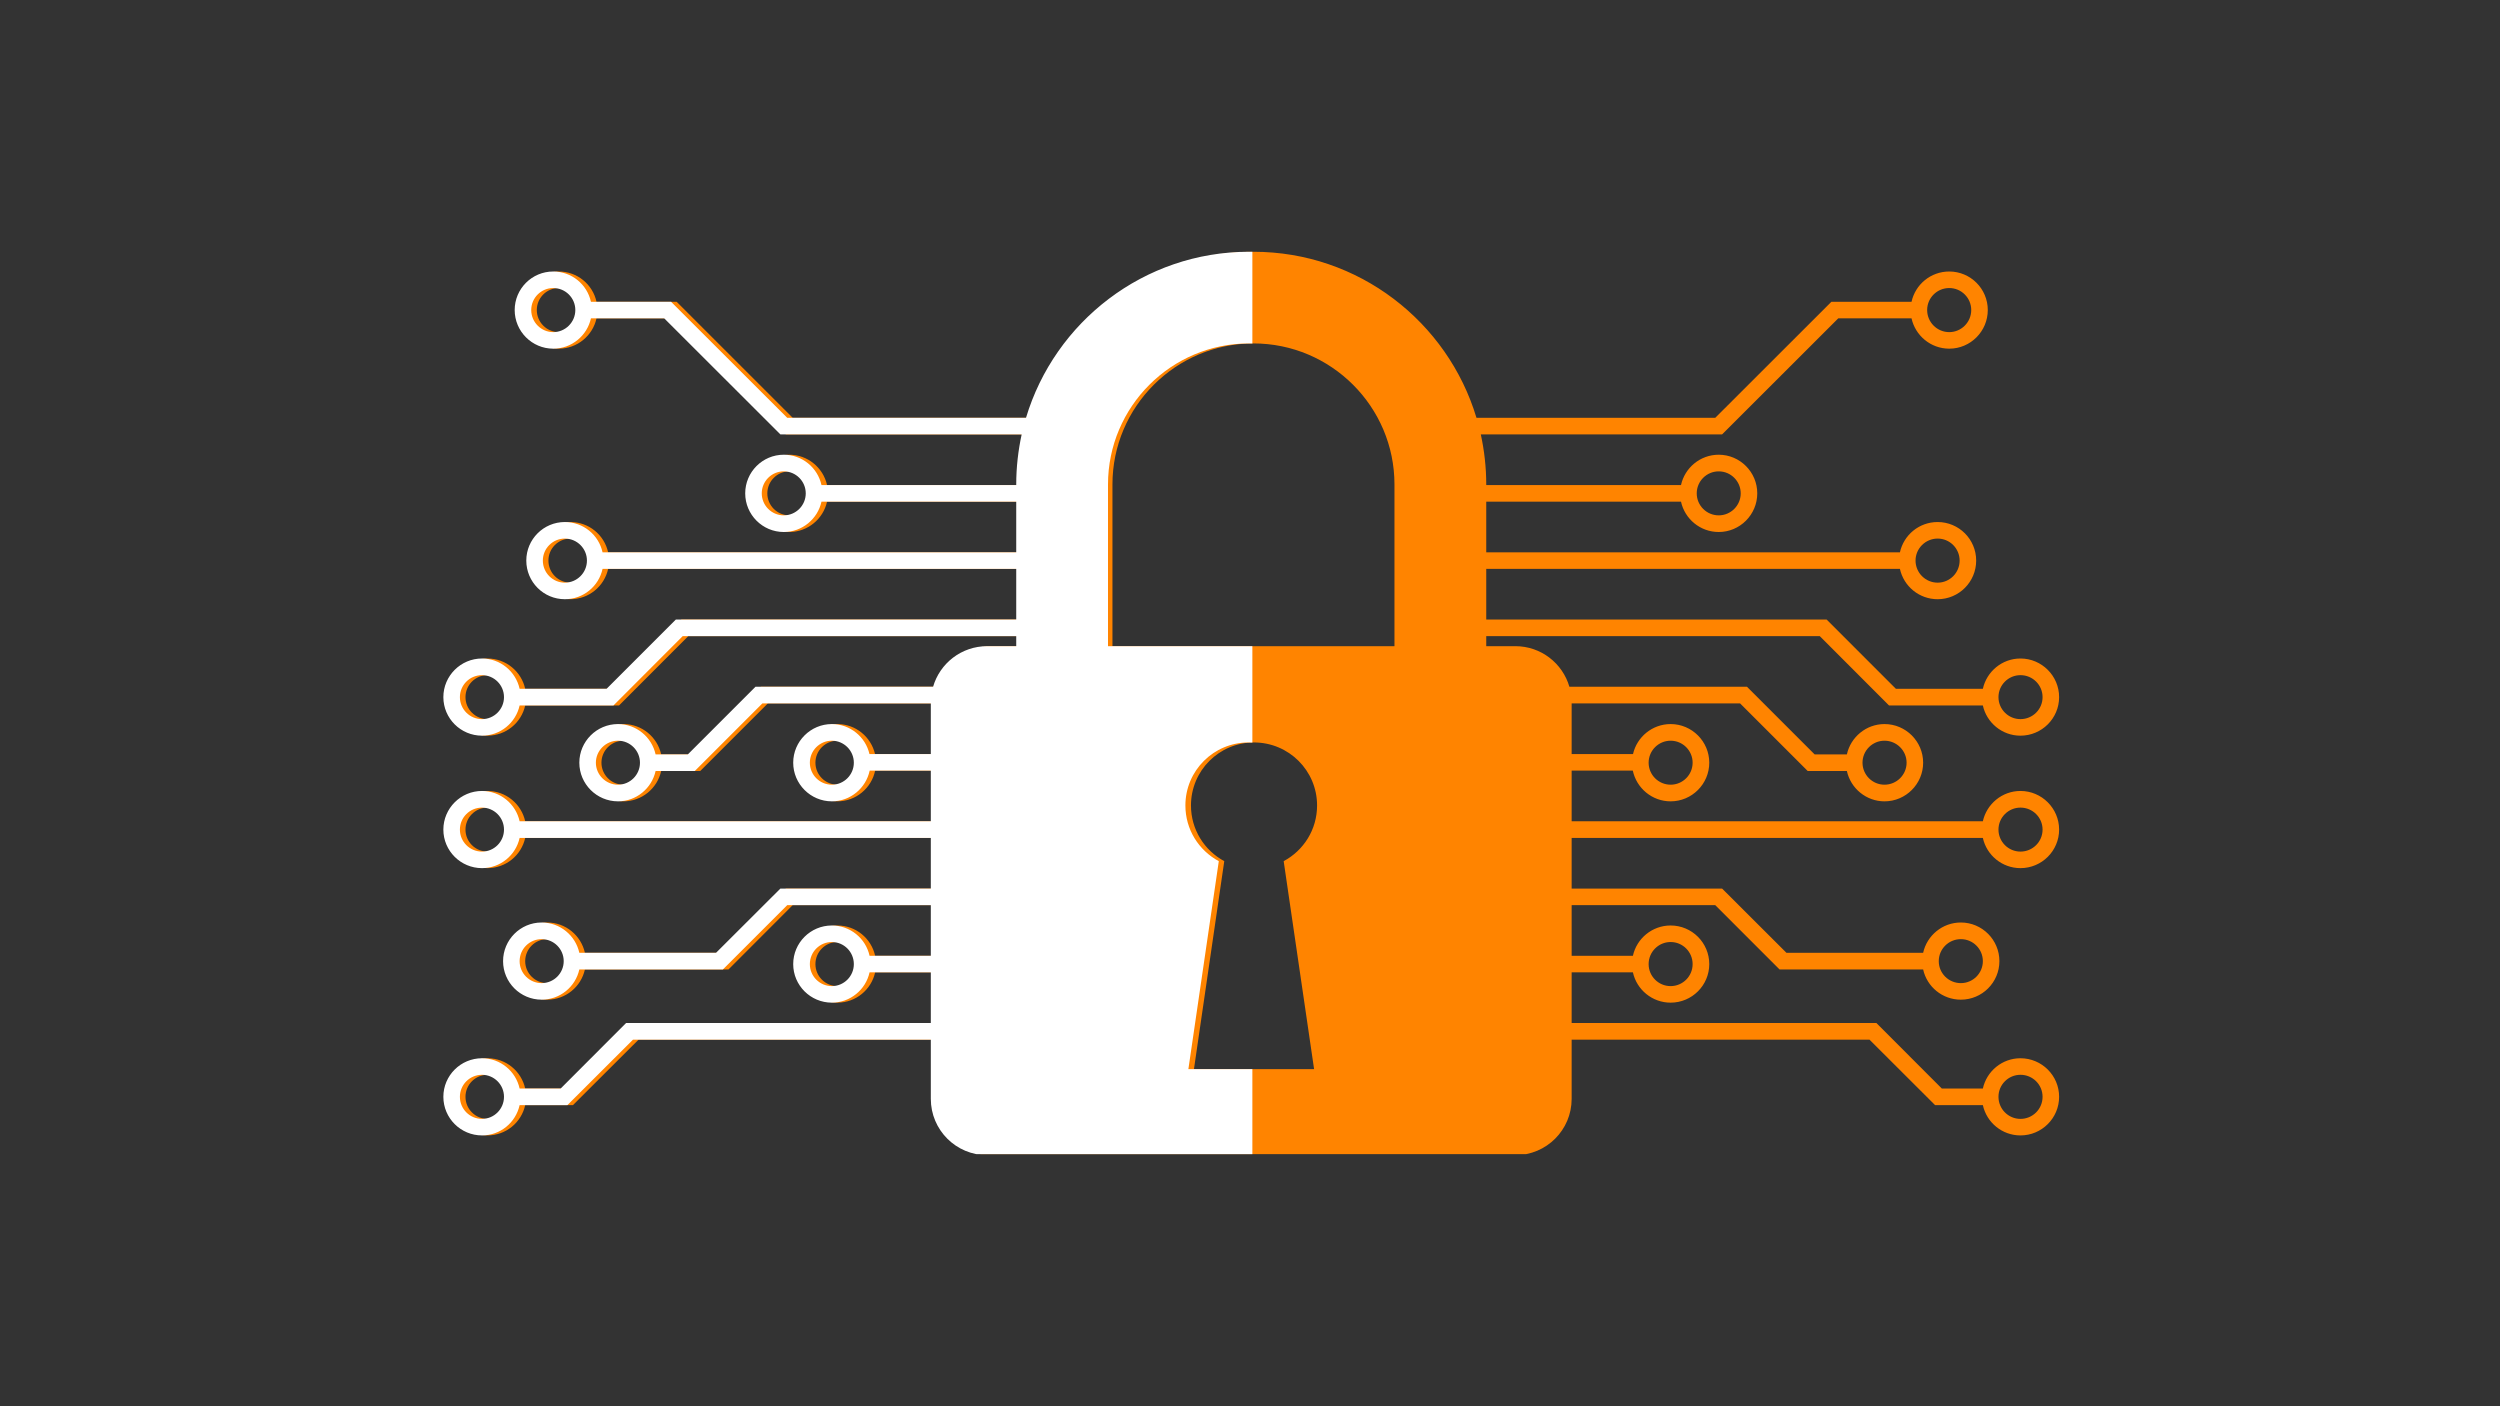 <svg xmlns="http://www.w3.org/2000/svg" xmlns:xlink="http://www.w3.org/1999/xlink" width="1920" zoomAndPan="magnify" viewBox="0 0 1440 810" height="1080" preserveAspectRatio="xMidYMid meet" version="1.0"><rect x="0" y="0" width="1440" height="810" fill="#333333" stroke="none"/><defs><clipPath id="id1"><path d="M 258.586 145.016 L 1186.051 145.016 L 1186.051 664.766 L 258.586 664.766 Z M 258.586 145.016 " clip-rule="nonzero"/></clipPath><clipPath id="id2"><path d="M 255.375 145.016 L 721.363 145.016 L 721.363 664.766 L 255.375 664.766 Z M 255.375 145.016 " clip-rule="nonzero"/></clipPath></defs><g clip-path="url(#id1)"><path fill="#ff8400" d="M 315.18 540.949 C 308.195 540.949 302.512 546.633 302.512 553.617 C 302.512 560.602 308.195 566.281 315.18 566.281 C 322.164 566.281 327.848 560.602 327.848 553.617 C 327.848 546.633 322.164 540.949 315.18 540.949 Z M 482.355 542.605 C 475.371 542.605 469.688 548.289 469.688 555.332 C 469.688 562.316 475.371 568 482.355 568 C 489.344 568 495.023 562.316 495.023 555.332 C 495.023 548.289 489.344 542.605 482.355 542.605 Z M 280.785 619.082 C 273.801 619.082 268.117 624.766 268.117 631.75 C 268.117 638.793 273.801 644.477 280.785 644.477 C 287.77 644.477 293.512 638.793 293.512 631.75 C 293.512 624.766 287.77 619.082 280.785 619.082 Z M 640.773 372.195 L 803.211 372.195 L 803.211 279.027 C 803.211 234.277 766.746 197.816 721.992 197.816 C 677.18 197.816 640.773 234.277 640.773 279.027 Z M 687.715 615.828 L 756.918 615.828 L 739.398 496.023 C 750.883 489.867 758.637 477.852 758.637 463.941 C 758.637 443.875 742.355 427.656 722.289 427.656 C 702.219 427.656 686 443.875 686 463.941 C 686 477.852 693.754 489.867 705.18 496.023 Z M 1163.793 644.477 C 1170.836 644.477 1176.52 638.793 1176.52 631.75 C 1176.52 624.766 1170.836 619.082 1163.793 619.082 C 1156.805 619.082 1151.121 624.766 1151.121 631.75 C 1151.121 638.793 1156.805 644.477 1163.793 644.477 Z M 962.281 568 C 969.266 568 974.949 562.316 974.949 555.332 C 974.949 548.289 969.266 542.605 962.281 542.605 C 955.293 542.605 949.609 548.289 949.609 555.332 C 949.609 562.316 955.293 568 962.281 568 Z M 1129.457 566.281 C 1136.441 566.281 1142.125 560.602 1142.125 553.617 C 1142.125 546.633 1136.441 540.949 1129.457 540.949 C 1122.41 540.949 1116.727 546.633 1116.727 553.617 C 1116.727 560.602 1122.41 566.281 1129.457 566.281 Z M 1163.793 490.52 C 1170.836 490.52 1176.52 484.836 1176.52 477.852 C 1176.52 470.867 1170.836 465.184 1163.793 465.184 C 1156.805 465.184 1151.121 470.867 1151.121 477.852 C 1151.121 484.836 1156.805 490.52 1163.793 490.52 Z M 962.281 451.984 C 969.266 451.984 974.949 446.301 974.949 439.316 C 974.949 432.332 969.266 426.648 962.281 426.648 C 955.293 426.648 949.609 432.332 949.609 439.316 C 949.609 446.301 955.293 451.984 962.281 451.984 Z M 1085.473 451.984 C 1092.457 451.984 1098.199 446.301 1098.199 439.316 C 1098.199 432.332 1092.457 426.648 1085.473 426.648 C 1078.484 426.648 1072.805 432.332 1072.805 439.316 C 1072.805 446.301 1078.484 451.984 1085.473 451.984 Z M 1163.793 414.219 C 1170.836 414.219 1176.52 408.539 1176.52 401.551 C 1176.52 394.566 1170.836 388.887 1163.793 388.887 C 1156.805 388.887 1151.121 394.566 1151.121 401.551 C 1151.121 408.539 1156.805 414.219 1163.793 414.219 Z M 1116.078 335.613 C 1123.062 335.613 1128.746 329.93 1128.746 322.887 C 1128.746 315.902 1123.062 310.219 1116.078 310.219 C 1109.094 310.219 1103.352 315.902 1103.352 322.887 C 1103.352 329.93 1109.094 335.613 1116.078 335.613 Z M 989.984 296.844 C 996.969 296.844 1002.652 291.16 1002.652 284.176 C 1002.652 277.191 996.969 271.508 989.984 271.508 C 983 271.508 977.316 277.191 977.316 284.176 C 977.316 291.16 983 296.844 989.984 296.844 Z M 1122.766 191.305 C 1129.754 191.305 1135.434 185.562 1135.434 178.578 C 1135.434 171.594 1129.754 165.91 1122.766 165.91 C 1115.723 165.91 1110.039 171.594 1110.039 178.578 C 1110.039 185.562 1115.723 191.305 1122.766 191.305 Z M 321.867 165.91 C 314.883 165.91 309.199 171.594 309.199 178.578 C 309.199 185.562 314.883 191.305 321.867 191.305 C 328.855 191.305 334.539 185.562 334.539 178.578 C 334.539 171.594 328.855 165.91 321.867 165.91 Z M 454.652 271.508 C 447.668 271.508 441.984 277.191 441.984 284.176 C 441.984 291.16 447.668 296.844 454.652 296.844 C 461.637 296.844 467.32 291.16 467.32 284.176 C 467.32 277.191 461.637 271.508 454.652 271.508 Z M 328.559 310.219 C 321.574 310.219 315.891 315.902 315.891 322.887 C 315.891 329.93 321.574 335.613 328.559 335.613 C 335.543 335.613 341.227 329.93 341.227 322.887 C 341.227 315.902 335.543 310.219 328.559 310.219 Z M 280.785 388.887 C 273.801 388.887 268.117 394.566 268.117 401.551 C 268.117 408.539 273.801 414.219 280.785 414.219 C 287.77 414.219 293.512 408.539 293.512 401.551 C 293.512 394.566 287.77 388.887 280.785 388.887 Z M 359.105 426.648 C 352.121 426.648 346.438 432.332 346.438 439.316 C 346.438 446.301 352.121 451.984 359.105 451.984 C 366.148 451.984 371.832 446.301 371.832 439.316 C 371.832 432.332 366.148 426.648 359.105 426.648 Z M 482.355 426.648 C 475.371 426.648 469.688 432.332 469.688 439.316 C 469.688 446.301 475.371 451.984 482.355 451.984 C 489.344 451.984 495.023 446.301 495.023 439.316 C 495.023 432.332 489.344 426.648 482.355 426.648 Z M 280.785 465.184 C 273.801 465.184 268.117 470.867 268.117 477.852 C 268.117 484.836 273.801 490.52 280.785 490.52 C 287.77 490.52 293.512 484.836 293.512 477.852 C 293.512 470.867 287.77 465.184 280.785 465.184 Z M 302.512 482.645 C 300.32 492.59 291.441 500.047 280.785 500.047 C 268.531 500.047 258.586 490.102 258.586 477.852 C 258.586 465.598 268.531 455.594 280.785 455.594 C 291.441 455.594 300.32 463.113 302.512 473.055 L 538.715 473.055 L 538.715 443.875 L 504.082 443.875 C 502.012 453.938 493.012 461.574 482.355 461.574 C 470.102 461.574 460.098 451.57 460.098 439.316 C 460.098 427.062 470.102 417.062 482.355 417.062 C 492.895 417.062 501.715 424.461 504.023 434.344 L 538.715 434.344 L 538.715 405.164 L 442.277 405.164 L 403.328 444.113 L 380.832 444.113 C 378.641 454.055 369.762 461.574 359.105 461.574 C 346.852 461.574 336.906 451.57 336.906 439.316 C 336.906 427.062 346.852 417.062 359.105 417.062 C 369.762 417.062 378.641 424.578 380.832 434.523 L 399.418 434.523 L 438.312 395.574 L 539.957 395.574 C 543.863 382.078 556.355 372.195 571.094 372.195 L 587.906 372.195 L 587.906 366.395 L 396.461 366.395 L 356.559 406.348 L 302.512 406.348 C 300.32 416.293 291.441 423.75 280.785 423.75 C 268.531 423.75 258.586 413.805 258.586 401.551 C 258.586 389.301 268.531 379.297 280.785 379.297 C 291.441 379.297 300.32 386.812 302.512 396.758 L 352.594 396.758 L 392.492 356.863 L 587.906 356.863 L 587.906 327.68 L 350.285 327.68 C 348.094 337.684 339.215 345.145 328.559 345.145 C 316.305 345.145 306.359 335.199 306.359 322.887 C 306.359 310.633 316.305 300.691 328.559 300.691 C 339.215 300.691 348.094 308.148 350.285 318.152 L 587.906 318.152 L 587.906 288.969 L 476.379 288.969 C 474.188 298.914 465.246 306.434 454.652 306.434 C 442.398 306.434 432.395 296.43 432.395 284.176 C 432.395 271.922 442.398 261.918 454.652 261.918 C 465.246 261.918 474.188 269.438 476.379 279.383 L 587.906 279.383 L 587.906 279.027 C 587.906 269.141 588.973 259.492 591.047 250.199 L 452.641 250.199 L 385.805 183.371 L 343.594 183.371 C 341.406 193.316 332.523 200.832 321.867 200.832 C 309.613 200.832 299.668 190.832 299.668 178.578 C 299.668 166.324 309.613 156.383 321.867 156.383 C 332.523 156.383 341.406 163.84 343.594 173.844 L 389.77 173.844 L 456.605 240.668 L 593.531 240.668 C 610.047 185.387 661.371 145.016 721.992 145.016 C 782.551 145.016 833.879 185.387 850.453 240.668 L 987.973 240.668 L 1054.867 173.844 L 1101.039 173.844 C 1103.23 163.84 1112.109 156.383 1122.766 156.383 C 1135.02 156.383 1144.965 166.324 1144.965 178.578 C 1144.965 190.832 1135.02 200.832 1122.766 200.832 C 1112.109 200.832 1103.23 193.316 1101.039 183.371 L 1058.832 183.371 L 991.938 250.199 L 852.941 250.199 C 854.953 259.492 856.078 269.141 856.078 279.027 L 856.078 279.383 L 968.258 279.383 C 970.449 269.438 979.328 261.918 989.984 261.918 C 1002.238 261.918 1012.184 271.922 1012.184 284.176 C 1012.184 296.43 1002.238 306.434 989.984 306.434 C 979.328 306.434 970.449 298.914 968.258 288.969 L 856.078 288.969 L 856.078 318.152 L 1094.352 318.152 C 1096.543 308.148 1105.422 300.691 1116.078 300.691 C 1128.332 300.691 1138.277 310.633 1138.277 322.887 C 1138.277 335.199 1128.332 345.145 1116.078 345.145 C 1105.422 345.145 1096.543 337.684 1094.352 327.68 L 856.078 327.68 L 856.078 356.863 L 1052.145 356.863 L 1092.043 396.758 L 1142.125 396.758 C 1144.316 386.812 1153.195 379.297 1163.793 379.297 C 1176.047 379.297 1186.051 389.301 1186.051 401.551 C 1186.051 413.805 1176.047 423.75 1163.793 423.75 C 1153.195 423.75 1144.316 416.293 1142.125 406.348 L 1088.078 406.348 L 1048.176 366.395 L 856.078 366.395 L 856.078 372.195 L 872.832 372.195 C 887.629 372.195 900.062 382.078 903.969 395.574 L 1006.266 395.574 L 1045.215 434.523 L 1063.805 434.523 C 1065.996 424.578 1074.875 417.062 1085.473 417.062 C 1097.727 417.062 1107.73 427.062 1107.73 439.316 C 1107.73 451.57 1097.727 461.574 1085.473 461.574 C 1074.875 461.574 1065.996 454.055 1063.805 444.113 L 1041.25 444.113 L 1002.297 405.164 L 905.27 405.164 L 905.27 434.344 L 940.613 434.344 C 942.863 424.461 951.742 417.062 962.281 417.062 C 974.535 417.062 984.539 427.062 984.539 439.316 C 984.539 451.57 974.535 461.574 962.281 461.574 C 951.562 461.574 942.625 453.938 940.496 443.875 L 905.27 443.875 L 905.27 473.055 L 1142.125 473.055 C 1144.316 463.113 1153.195 455.594 1163.793 455.594 C 1176.047 455.594 1186.051 465.598 1186.051 477.852 C 1186.051 490.102 1176.047 500.047 1163.793 500.047 C 1153.195 500.047 1144.316 492.59 1142.125 482.645 L 905.27 482.645 L 905.27 511.828 L 991.938 511.828 L 1028.996 548.82 L 1107.73 548.82 C 1109.922 538.879 1118.801 531.359 1129.457 531.359 C 1141.711 531.359 1151.656 541.363 1151.656 553.617 C 1151.656 565.867 1141.711 575.812 1129.457 575.812 C 1118.801 575.812 1109.922 568.355 1107.73 558.41 L 1025.031 558.41 L 987.973 521.355 L 905.27 521.355 L 905.27 550.539 L 940.555 550.539 C 942.742 540.535 951.684 533.078 962.281 533.078 C 974.535 533.078 984.539 543.02 984.539 555.332 C 984.539 567.586 974.535 577.531 962.281 577.531 C 951.684 577.531 942.742 570.07 940.555 560.066 L 905.27 560.066 L 905.27 589.25 L 1080.797 589.25 L 1118.504 627.012 L 1142.125 627.012 C 1144.316 617.012 1153.195 609.551 1163.793 609.551 C 1176.047 609.551 1186.051 619.496 1186.051 631.75 C 1186.051 644.062 1176.047 654.004 1163.793 654.004 C 1153.195 654.004 1144.316 646.547 1142.125 636.543 L 1114.598 636.543 L 1076.828 598.84 L 905.27 598.84 L 905.27 632.934 C 905.27 650.867 890.766 665.371 872.832 665.371 L 571.094 665.371 C 553.219 665.371 538.715 650.867 538.715 632.934 L 538.715 598.84 L 367.809 598.84 L 330.039 636.543 L 302.512 636.543 C 300.32 646.547 291.441 654.004 280.785 654.004 C 268.531 654.004 258.586 644.062 258.586 631.75 C 258.586 619.496 268.531 609.551 280.785 609.551 C 291.441 609.551 300.32 617.012 302.512 627.012 L 326.07 627.012 L 363.84 589.25 L 538.715 589.25 L 538.715 560.066 L 504.082 560.066 C 501.891 570.07 492.953 577.531 482.355 577.531 C 470.102 577.531 460.098 567.586 460.098 555.332 C 460.098 543.02 470.102 533.078 482.355 533.078 C 492.953 533.078 501.891 540.535 504.082 550.539 L 538.715 550.539 L 538.715 521.355 L 456.605 521.355 L 419.605 558.41 L 336.906 558.41 C 334.715 568.355 325.836 575.812 315.18 575.812 C 302.926 575.812 292.98 565.867 292.98 553.617 C 292.98 541.363 302.926 531.359 315.18 531.359 C 325.836 531.359 334.715 538.879 336.906 548.82 L 415.641 548.82 L 452.641 511.828 L 538.715 511.828 L 538.715 482.645 L 302.512 482.645 " fill-opacity="1" fill-rule="nonzero"/></g><g clip-path="url(#id2)"><path fill="#ffffff" d="M 1126.246 540.949 C 1133.23 540.949 1138.914 546.633 1138.914 553.617 C 1138.914 560.602 1133.23 566.281 1126.246 566.281 C 1119.262 566.281 1113.578 560.602 1113.578 553.617 C 1113.578 546.633 1119.262 540.949 1126.246 540.949 Z M 959.07 542.605 C 966.055 542.605 971.738 548.289 971.738 555.332 C 971.738 562.316 966.055 568 959.07 568 C 952.082 568 946.398 562.316 946.398 555.332 C 946.398 548.289 952.082 542.605 959.07 542.605 Z M 1160.641 619.082 C 1167.625 619.082 1173.309 624.766 1173.309 631.75 C 1173.309 638.793 1167.625 644.477 1160.641 644.477 C 1153.656 644.477 1147.914 638.793 1147.914 631.75 C 1147.914 624.766 1153.656 619.082 1160.641 619.082 Z M 800.652 372.195 L 638.211 372.195 L 638.211 279.027 C 638.211 234.277 674.68 197.816 719.434 197.816 C 764.246 197.816 800.652 234.277 800.652 279.027 Z M 753.707 615.828 L 684.504 615.828 L 702.027 496.023 C 690.543 489.867 682.789 477.852 682.789 463.941 C 682.789 443.875 699.07 427.656 719.137 427.656 C 739.207 427.656 755.426 443.875 755.426 463.941 C 755.426 477.852 747.672 489.867 736.246 496.023 Z M 277.633 644.477 C 270.59 644.477 264.906 638.793 264.906 631.75 C 264.906 624.766 270.59 619.082 277.633 619.082 C 284.621 619.082 290.301 624.766 290.301 631.75 C 290.301 638.793 284.621 644.477 277.633 644.477 Z M 479.145 568 C 472.16 568 466.477 562.316 466.477 555.332 C 466.477 548.289 472.16 542.605 479.145 542.605 C 486.133 542.605 491.812 548.289 491.812 555.332 C 491.812 562.316 486.133 568 479.145 568 Z M 311.969 566.281 C 304.984 566.281 299.301 560.602 299.301 553.617 C 299.301 546.633 304.984 540.949 311.969 540.949 C 319.012 540.949 324.695 546.633 324.695 553.617 C 324.695 560.602 319.012 566.281 311.969 566.281 Z M 277.633 490.52 C 270.59 490.52 264.906 484.836 264.906 477.852 C 264.906 470.867 270.59 465.184 277.633 465.184 C 284.621 465.184 290.301 470.867 290.301 477.852 C 290.301 484.836 284.621 490.52 277.633 490.52 Z M 479.145 451.984 C 472.16 451.984 466.477 446.301 466.477 439.316 C 466.477 432.332 472.16 426.648 479.145 426.648 C 486.133 426.648 491.812 432.332 491.812 439.316 C 491.812 446.301 486.133 451.984 479.145 451.984 Z M 355.953 451.984 C 348.969 451.984 343.227 446.301 343.227 439.316 C 343.227 432.332 348.969 426.648 355.953 426.648 C 362.938 426.648 368.621 432.332 368.621 439.316 C 368.621 446.301 362.938 451.984 355.953 451.984 Z M 277.633 414.219 C 270.59 414.219 264.906 408.539 264.906 401.551 C 264.906 394.566 270.59 388.887 277.633 388.887 C 284.621 388.887 290.301 394.566 290.301 401.551 C 290.301 408.539 284.621 414.219 277.633 414.219 Z M 325.348 335.613 C 318.363 335.613 312.68 329.93 312.68 322.887 C 312.68 315.902 318.363 310.219 325.348 310.219 C 332.332 310.219 338.074 315.902 338.074 322.887 C 338.074 329.93 332.332 335.613 325.348 335.613 Z M 451.441 296.844 C 444.457 296.844 438.773 291.16 438.773 284.176 C 438.773 277.191 444.457 271.508 451.441 271.508 C 458.426 271.508 464.109 277.191 464.109 284.176 C 464.109 291.16 458.426 296.844 451.441 296.844 Z M 318.66 191.305 C 311.672 191.305 305.988 185.562 305.988 178.578 C 305.988 171.594 311.672 165.91 318.66 165.91 C 325.703 165.91 331.387 171.594 331.387 178.578 C 331.387 185.562 325.703 191.305 318.66 191.305 Z M 1119.555 165.91 C 1126.543 165.91 1132.227 171.594 1132.227 178.578 C 1132.227 185.562 1126.543 191.305 1119.555 191.305 C 1112.57 191.305 1106.887 185.562 1106.887 178.578 C 1106.887 171.594 1112.57 165.91 1119.555 165.91 Z M 986.773 271.508 C 993.758 271.508 999.441 277.191 999.441 284.176 C 999.441 291.16 993.758 296.844 986.773 296.844 C 979.789 296.844 974.105 291.16 974.105 284.176 C 974.105 277.191 979.789 271.508 986.773 271.508 Z M 1112.867 310.219 C 1119.852 310.219 1125.535 315.902 1125.535 322.887 C 1125.535 329.93 1119.852 335.613 1112.867 335.613 C 1105.883 335.613 1100.199 329.93 1100.199 322.887 C 1100.199 315.902 1105.883 310.219 1112.867 310.219 Z M 1160.641 388.887 C 1167.625 388.887 1173.309 394.566 1173.309 401.551 C 1173.309 408.539 1167.625 414.219 1160.641 414.219 C 1153.656 414.219 1147.914 408.539 1147.914 401.551 C 1147.914 394.566 1153.656 388.887 1160.641 388.887 Z M 1082.32 426.648 C 1089.305 426.648 1094.988 432.332 1094.988 439.316 C 1094.988 446.301 1089.305 451.984 1082.32 451.984 C 1075.277 451.984 1069.594 446.301 1069.594 439.316 C 1069.594 432.332 1075.277 426.648 1082.32 426.648 Z M 959.07 426.648 C 966.055 426.648 971.738 432.332 971.738 439.316 C 971.738 446.301 966.055 451.984 959.07 451.984 C 952.082 451.984 946.398 446.301 946.398 439.316 C 946.398 432.332 952.082 426.648 959.07 426.648 Z M 1160.641 465.184 C 1167.625 465.184 1173.309 470.867 1173.309 477.852 C 1173.309 484.836 1167.625 490.52 1160.641 490.52 C 1153.656 490.52 1147.914 484.836 1147.914 477.852 C 1147.914 470.867 1153.656 465.184 1160.641 465.184 Z M 1138.914 482.645 C 1141.105 492.59 1149.984 500.047 1160.641 500.047 C 1172.895 500.047 1182.84 490.102 1182.84 477.852 C 1182.84 465.598 1172.895 455.594 1160.641 455.594 C 1149.984 455.594 1141.105 463.113 1138.914 473.055 L 902.711 473.055 L 902.711 443.875 L 937.344 443.875 C 939.414 453.938 948.414 461.574 959.07 461.574 C 971.324 461.574 981.328 451.57 981.328 439.316 C 981.328 427.062 971.324 417.062 959.07 417.062 C 948.531 417.062 939.711 424.461 937.402 434.344 L 902.711 434.344 L 902.711 405.164 L 999.145 405.164 L 1038.098 444.113 L 1060.594 444.113 C 1062.785 454.055 1071.664 461.574 1082.32 461.574 C 1094.574 461.574 1104.52 451.57 1104.52 439.316 C 1104.52 427.062 1094.574 417.062 1082.32 417.062 C 1071.664 417.062 1062.785 424.578 1060.594 434.523 L 1042.008 434.523 L 1003.113 395.574 L 901.469 395.574 C 897.562 382.078 885.07 372.195 870.328 372.195 L 853.52 372.195 L 853.52 366.395 L 1044.965 366.395 L 1084.867 406.348 L 1138.914 406.348 C 1141.105 416.293 1149.984 423.75 1160.641 423.75 C 1172.895 423.75 1182.84 413.805 1182.84 401.551 C 1182.84 389.301 1172.895 379.297 1160.641 379.297 C 1149.984 379.297 1141.105 386.812 1138.914 396.758 L 1088.832 396.758 L 1048.934 356.863 L 853.52 356.863 L 853.52 327.68 L 1091.141 327.68 C 1093.332 337.684 1102.211 345.145 1112.867 345.145 C 1125.121 345.145 1135.066 335.199 1135.066 322.887 C 1135.066 310.633 1125.121 300.691 1112.867 300.691 C 1102.211 300.691 1093.332 308.148 1091.141 318.152 L 853.52 318.152 L 853.52 288.969 L 965.047 288.969 C 967.238 298.914 976.176 306.434 986.773 306.434 C 999.027 306.434 1009.031 296.43 1009.031 284.176 C 1009.031 271.922 999.027 261.918 986.773 261.918 C 976.176 261.918 967.238 269.438 965.047 279.383 L 853.52 279.383 L 853.52 279.027 C 853.52 269.141 852.453 259.492 850.379 250.199 L 988.785 250.199 L 1055.621 183.371 L 1097.832 183.371 C 1100.02 193.316 1108.898 200.832 1119.555 200.832 C 1131.809 200.832 1141.754 190.832 1141.754 178.578 C 1141.754 166.324 1131.809 156.383 1119.555 156.383 C 1108.898 156.383 1100.02 163.84 1097.832 173.844 L 1051.656 173.844 L 984.82 240.668 L 847.895 240.668 C 831.379 185.387 780.051 145.016 719.434 145.016 C 658.871 145.016 607.547 185.387 590.973 240.668 L 453.453 240.668 L 386.559 173.844 L 340.383 173.844 C 338.195 163.84 329.312 156.383 318.66 156.383 C 306.402 156.383 296.457 166.324 296.457 178.578 C 296.457 190.832 306.402 200.832 318.66 200.832 C 329.312 200.832 338.195 193.316 340.383 183.371 L 382.594 183.371 L 449.488 250.199 L 588.484 250.199 C 586.473 259.492 585.348 269.141 585.348 279.027 L 585.348 279.383 L 473.168 279.383 C 470.977 269.438 462.098 261.918 451.441 261.918 C 439.188 261.918 429.242 271.922 429.242 284.176 C 429.242 296.43 439.188 306.434 451.441 306.434 C 462.098 306.434 470.977 298.914 473.168 288.969 L 585.348 288.969 L 585.348 318.152 L 347.074 318.152 C 344.883 308.148 336.004 300.691 325.348 300.691 C 313.094 300.691 303.148 310.633 303.148 322.887 C 303.148 335.199 313.094 345.145 325.348 345.145 C 336.004 345.145 344.883 337.684 347.074 327.68 L 585.348 327.68 L 585.348 356.863 L 389.281 356.863 L 349.383 396.758 L 299.301 396.758 C 297.109 386.812 288.23 379.297 277.633 379.297 C 265.379 379.297 255.375 389.301 255.375 401.551 C 255.375 413.805 265.379 423.75 277.633 423.75 C 288.23 423.75 297.109 416.293 299.301 406.348 L 353.348 406.348 L 393.25 366.395 L 585.348 366.395 L 585.348 372.195 L 568.594 372.195 C 553.797 372.195 541.363 382.078 537.457 395.574 L 435.16 395.574 L 396.207 434.523 L 377.621 434.523 C 375.43 424.578 366.551 417.062 355.953 417.062 C 343.699 417.062 333.695 427.062 333.695 439.316 C 333.695 451.57 343.699 461.574 355.953 461.574 C 366.551 461.574 375.43 454.055 377.621 444.113 L 400.176 444.113 L 439.129 405.164 L 536.152 405.164 L 536.152 434.344 L 500.812 434.344 C 498.562 424.461 489.684 417.062 479.145 417.062 C 466.891 417.062 456.887 427.062 456.887 439.316 C 456.887 451.57 466.891 461.574 479.145 461.574 C 489.859 461.574 498.801 453.938 500.93 443.875 L 536.152 443.875 L 536.152 473.055 L 299.301 473.055 C 297.109 463.113 288.23 455.594 277.633 455.594 C 265.379 455.594 255.375 465.598 255.375 477.852 C 255.375 490.102 265.379 500.047 277.633 500.047 C 288.23 500.047 297.109 492.59 299.301 482.645 L 536.152 482.645 L 536.152 511.828 L 449.488 511.828 L 412.43 548.82 L 333.695 548.82 C 331.504 538.879 322.625 531.359 311.969 531.359 C 299.715 531.359 289.77 541.363 289.77 553.617 C 289.77 565.867 299.715 575.812 311.969 575.812 C 322.625 575.812 331.504 568.355 333.695 558.41 L 416.395 558.41 L 453.453 521.355 L 536.152 521.355 L 536.152 550.539 L 500.871 550.539 C 498.68 540.535 489.742 533.078 479.145 533.078 C 466.891 533.078 456.887 543.02 456.887 555.332 C 456.887 567.586 466.891 577.531 479.145 577.531 C 489.742 577.531 498.68 570.07 500.871 560.066 L 536.152 560.066 L 536.152 589.25 L 360.629 589.25 L 322.922 627.012 L 299.301 627.012 C 297.109 617.012 288.23 609.551 277.633 609.551 C 265.379 609.551 255.375 619.496 255.375 631.75 C 255.375 644.062 265.379 654.004 277.633 654.004 C 288.23 654.004 297.109 646.547 299.301 636.543 L 326.828 636.543 L 364.598 598.84 L 536.152 598.84 L 536.152 632.934 C 536.152 650.867 550.656 665.371 568.594 665.371 L 870.328 665.371 C 888.207 665.371 902.711 650.867 902.711 632.934 L 902.711 598.84 L 1073.617 598.84 L 1111.387 636.543 L 1138.914 636.543 C 1141.105 646.547 1149.984 654.004 1160.641 654.004 C 1172.895 654.004 1182.84 644.062 1182.84 631.75 C 1182.84 619.496 1172.895 609.551 1160.641 609.551 C 1149.984 609.551 1141.105 617.012 1138.914 627.012 L 1115.352 627.012 L 1077.586 589.25 L 902.711 589.25 L 902.711 560.066 L 937.344 560.066 C 939.535 570.07 948.473 577.531 959.07 577.531 C 971.324 577.531 981.328 567.586 981.328 555.332 C 981.328 543.02 971.324 533.078 959.07 533.078 C 948.473 533.078 939.535 540.535 937.344 550.539 L 902.711 550.539 L 902.711 521.355 L 984.82 521.355 L 1021.82 558.41 L 1104.52 558.41 C 1106.711 568.355 1115.59 575.812 1126.246 575.812 C 1138.5 575.812 1148.445 565.867 1148.445 553.617 C 1148.445 541.363 1138.5 531.359 1126.246 531.359 C 1115.59 531.359 1106.711 538.879 1104.52 548.82 L 1025.785 548.82 L 988.785 511.828 L 902.711 511.828 L 902.711 482.645 L 1138.914 482.645 " fill-opacity="1" fill-rule="nonzero"/></g></svg>